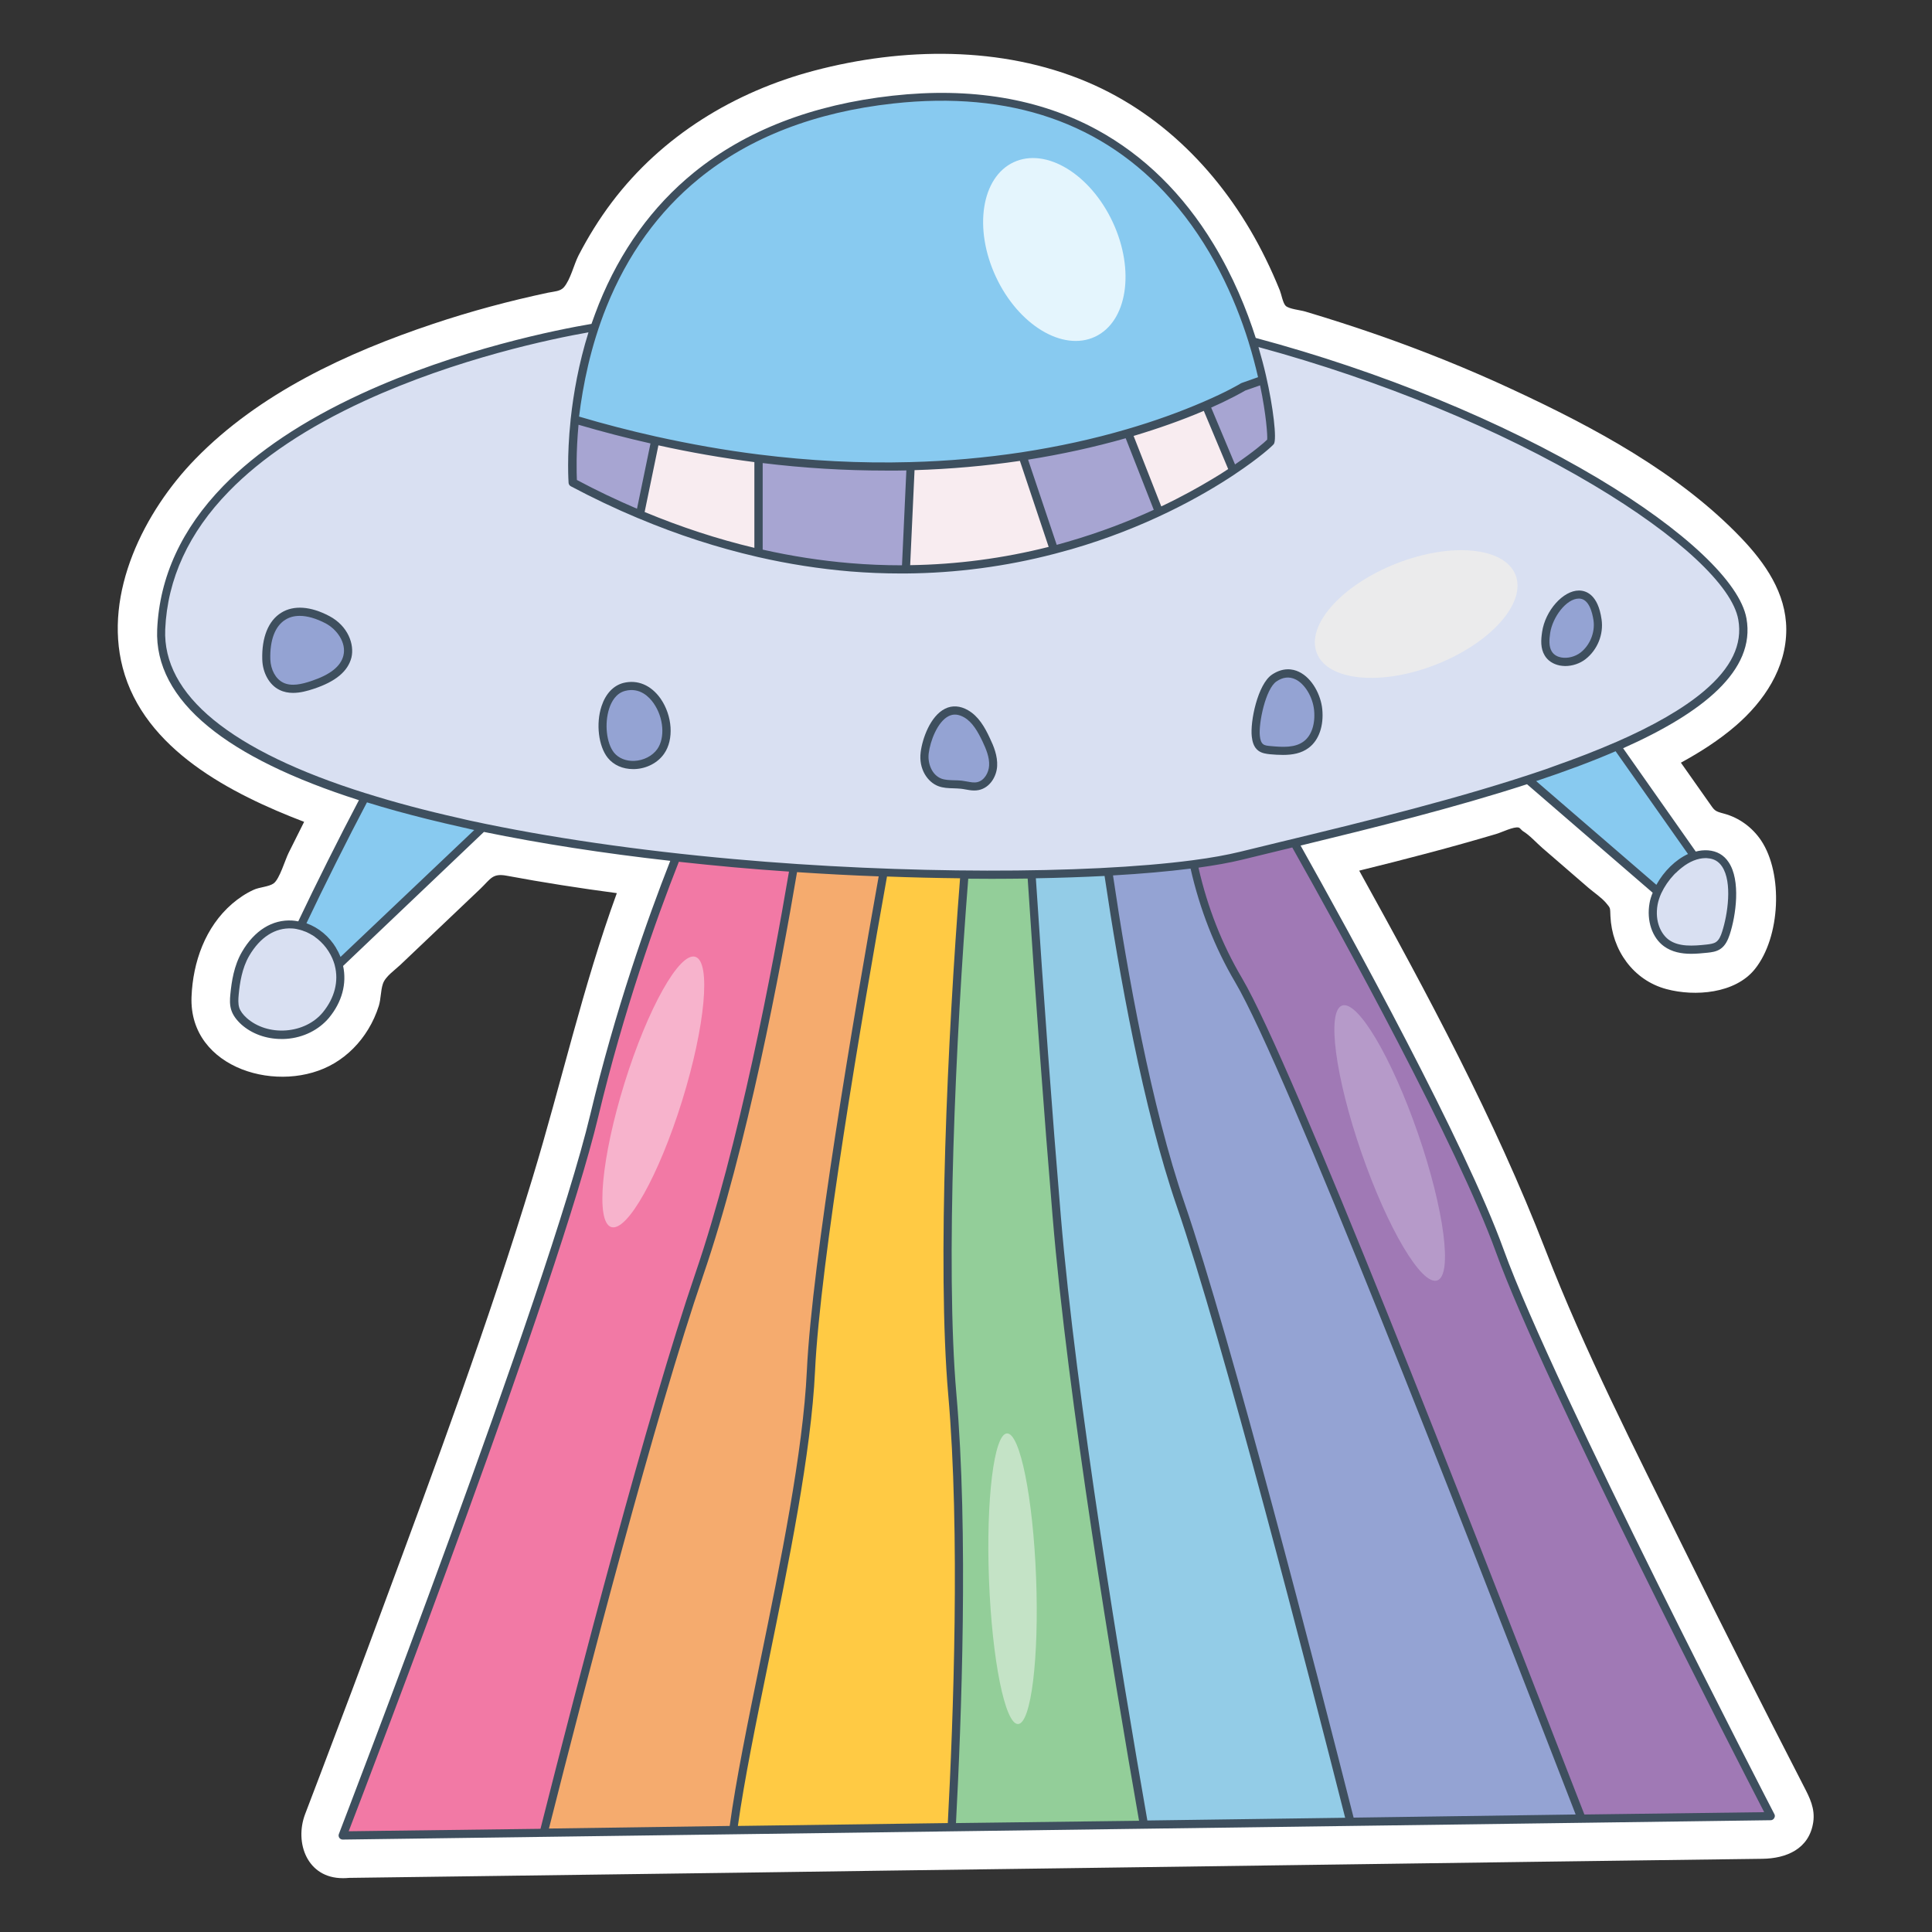 <svg id="Layer_1" enable-background="new 0 0 1417.3 1417.3" height="512" viewBox="0 0 1417.3 1417.3" width="512" xmlns="http://www.w3.org/2000/svg"><rect x="0" y="0" width="1417.3" height="1417.3" fill="#333333" stroke="none"/><g><g><path d="m251.4 1377.8c-26 0-35.5-25.9-27.6-46.9 3.7-9.8 7.5-19.6 11.2-29.4 15.5-40.7 30.8-81.4 45.9-122.3 38.6-104.1 77.4-208.6 109.7-314.9 21.2-69.7 36.9-140.5 61.9-209.1-27.1-3.6-54.1-7.8-80.9-12.8-10.4-1.9-11.6 2.3-19.1 9.5-19.6 18.6-39.2 37.2-58.8 55.9-4.2 4-11 8.5-12.8 13.9-1.7 5-1.4 11-3 16.2-1.9 6-4.5 11.8-7.8 17.2-6.2 10.2-14.6 18.8-24.9 24.9-39.3 23.4-106.7 4.5-104.7-48.7 1-25.6 10.1-51.3 29.8-68.3 4.8-4.1 10.1-7.7 15.9-10.3 4.1-1.9 11.3-2.2 14.6-4.7 4.3-3.2 8.4-17.3 10.9-22.3 3.8-7.6 7.6-15.2 11.4-22.8-53.3-20.4-117.4-53-133.1-113.1-14.3-54.8 15.9-114.7 53.3-153.1 46.9-48.2 111.1-77.9 174.1-99 27.7-9.3 56-16.9 84.7-23 4.4-.9 8.9-.9 11.6-4 4.9-5.8 7.2-16.4 10.7-23.3 7.1-13.7 15.2-26.8 24.5-39.1 36.8-48.7 89.8-81 148.5-96.5 64.9-17.1 137.2-18.2 199.8 8.2 58.8 24.8 103.4 72.9 131.2 129.6 3.8 7.7 7.3 15.6 10.5 23.5 1.1 2.7 2.2 9.3 4.3 11.3 2.5 2.3 10.8 3.1 14.2 4.1 18.1 5.4 36.1 11.2 53.9 17.4 33.4 11.7 66.2 24.9 98.2 39.8 59.6 27.7 121.8 60.9 167.7 108.8 17.7 18.5 33.1 40.6 33.2 67.1.1 28.5-16.3 52.9-37.2 70.9-12.2 10.5-26 19.3-40.1 27 6.8 9.7 13.7 19.4 20.5 29.1 4.3 6.1 4 6.4 11.2 8.3 11.1 3 20.7 10.1 27.1 19.6 16.3 24.3 14.3 71.1-4.6 94.5-14.4 17.9-43.9 20.2-64.8 14.6-24.4-6.5-40-28.7-41.1-53.5-.3-6.5.2-5.6-3.2-9.7-3.5-4.1-8.7-7.5-12.8-11-11.3-9.8-22.7-19.6-34-29.4-4.5-3.9-9.1-9.2-14.2-12.3-1-.6-2-2.3-3.1-2.6-3.4-1-12.9 3.7-16.5 4.7-33.3 9.9-66.8 18.6-100.5 26.9 50.1 90.5 99.3 181.9 136.7 278.4 28.8 74.3 65.4 145.8 100.6 217.2 29.1 59 58.8 117.7 88.9 176.2 4.3 8.3 8.3 16.2 6.9 26.1-2.9 19.9-19.9 26.8-37.4 27-33 .4-66 .9-99.1 1.3-22.6.3-45.2.6-67.7.9-48.5.7-97 1.3-145.5 2-70.9 1-141.9 1.9-212.8 2.9-75.3 1-150.6 2-225.9 3.1-62.6.8-125.2 1.7-187.8 2.5-32.7.4-65.3.9-98 1.3-1.7.2-3.2.2-4.6.2z" fill="#fff"/><g><g><path d="m440.3 239.3s-314.3 46-321.9 222.3 646.4 201.9 792.1 166.1c145.6-35.8 383.3-86.9 367.9-173.7s-442.1-316.9-838.1-214.7z" fill="#d9e0f2"/><ellipse cx="1038.5" cy="450.1" fill="#ebebec" rx="78.3" ry="39.8" transform="matrix(.931 -.366 .366 .931 -92.679 411.504)"/><path d="m420.3 354s-20.1-253 234.9-281.1 281.1 244.9 277.1 251c-4.1 6-216.9 186.7-512 30.1z" fill="#88caf0"/><ellipse cx="773.2" cy="183.2" fill="#e4f5fd" rx="47.3" ry="70.6" transform="matrix(.907 -.422 .422 .907 -5.161 343.153)"/><g><path d="m480.7 323.1-11.2 54.3c30 12.6 59.1 21.9 87 28.3v-69.3c-24.2-3.1-49.5-7.4-75.8-13.3z" fill="#f8ecf0"/><path d="m421.8 307.7c-2.9 27.6-1.5 46.2-1.5 46.2 16.7 8.8 33.1 16.6 49.2 23.4l11.2-54.3c-19.1-4.2-38.8-9.3-58.9-15.3z" fill="#a7a5d2"/><path d="m827.6 317.8 22.7 57.7c22.5-10.5 40.8-21.4 54.4-30.4l-20-47.7c-14.1 6.1-33.2 13.4-57.1 20.4z" fill="#f8ecf0"/><path d="m926.6 278.6-14.4 5.1c-1.3.8-10.7 6.4-27.5 13.7l20 47.7c17.2-11.5 26.8-20 27.6-21.3.9-1.4.1-19.4-5.7-45.2z" fill="#a7a5d2"/><path d="m750.2 334.8 22.9 68.5c29.3-7.6 55.2-17.5 77.1-27.8l-22.7-57.7c-21.8 6.4-47.7 12.5-77.3 17z" fill="#a7a5d2"/><path d="m668 342-3.5 75.6c40-.3 76.4-6 108.6-14.4l-22.9-68.5c-24.8 3.9-52.3 6.5-82.2 7.3z" fill="#f8ecf0"/><path d="m556.5 336.4v69.3c38.3 8.8 74.4 12.3 108.1 12l3.4-75.7c-34.1.9-71.4-.6-111.5-5.6z" fill="#a7a5d2"/></g><path d="m267.8 585c-14.1 26.7-33.1 64.4-47.1 94.1 13 3.4 24.2 14.4 27.8 28.3l105.6-100.4c-30.7-6.3-59.8-13.7-86.3-22z" fill="#88caf0"/><g fill="#94a3d3"><path d="m195.3 483.8c.2 7.9 3.9 16.1 10.9 19.6 7.1 3.5 15.5 1.5 23-1 10.9-3.6 22.8-9.6 25.6-20.8 2.7-10.7-4.8-21.8-14.6-27-27-14.3-45.7-1.4-44.9 29.2z"/><path d="m448.2 554.1c8.9 10.9 28.4 8.7 36.5-2.9 11.8-16.9-2.6-53.4-26.7-47.3-18.2 4.7-19.9 37.8-9.8 50.2z"/><path d="m678.3 552.3c-1.1 8.7 2.9 18.5 11.1 21.6 5 1.9 10.5 1.1 15.8 1.8 4.1.5 8.1 1.8 12.1 1.1 6.6-1.3 10.8-8.2 11.2-14.9s-2.2-13.1-5.1-19.2c-3.5-7.4-7.7-15-14.8-19.1-17.7-10.2-28.6 14.6-30.3 28.7z"/><path d="m921.3 540.2c.3 3 1.2 6.3 3.6 8.1 1.9 1.5 4.5 1.7 6.9 2 9.1.8 19.2 1.4 26.5-4.1 7.5-5.7 9.6-16.2 8.6-25.6-1.6-15.4-15.5-34.3-32.2-23.1-9.3 6.3-14.6 32.7-13.4 42.7z"/><path d="m1134.2 463.9c-.8 5.2-1.2 10.9 1.5 15.4 5 8.3 18 7.7 25.6 1.8 7.8-6.1 12-16.5 10.6-26.3-5-35-34.2-14.2-37.7 9.1z"/></g><path d="m180.2 699.7c-5.2 8.9-7.1 19.4-8.1 29.7-.3 3.6-.6 7.3.5 10.7 1.2 3.6 3.7 6.5 6.5 9 16.7 14.9 45.7 12.7 59.9-4.5 36-43.5-28.2-97.2-58.8-44.9z" fill="#d9e0f2"/><path d="m1213.1 662.9c-1.8 10.5.8 22.5 9.4 28.7 8.3 6.1 19.7 5.3 29.9 4.1 2.8-.3 5.7-.7 8.1-2.2 3-2 4.6-5.6 5.7-9.1 5.8-17.9 10.2-56.1-13.2-57.9-18.6-1.3-37 20-39.9 36.4z" fill="#d9e0f2"/><g><path d="m648.2 640.1c-21.6-.8-43.7-2-66-3.5-14 82.7-38.6 208.5-69.3 298.2-36.1 105.3-89.2 310.7-114.2 409.7l139.1-1.9c11.5-86.4 52.4-239 57-336.8 4-80.2 34.1-257.8 53.4-365.7z" fill="#f5ab6e"/><path d="m698.7 1022.8c-8.5-97 .1-270.5 8.9-381.2-19.2-.2-39.1-.7-59.4-1.4-19.3 107.9-49.5 285.5-53.3 365.6-4.7 97.8-45.6 250.4-57 336.8l160.2-2.2c4-73.2 9.6-214.7.6-317.6z" fill="#ffca44"/><path d="m582.3 636.6c-28.6-2-57.5-4.5-86.3-7.7-16.2 40.9-40.8 109.3-60 189.4-31.2 130.6-184.5 528.1-184.5 528.1l147.4-2c25-99 78.1-304.3 114.2-409.7 30.6-89.5 55.2-215.3 69.2-298.1z" fill="#f279a5"/><path d="m1100.3 917.8c-28.7-79.5-114.2-234.5-150.8-299.5-13.6 3.3-26.7 6.5-39.1 9.5-9.5 2.3-21.2 4.4-34.8 6.2 5.6 25.8 15.4 55.2 33 85.1 41.4 70.2 201.1 485.5 251.7 615.1l138.7-1.9s-161.8-312.3-198.7-414.5z" fill="#a079b5"/><path d="m875.6 633.9c-17.9 2.4-39.1 4.2-62.7 5.5 10.8 73.4 28.5 172.6 53.2 244.2 33.9 98.4 97.2 344.7 124.6 452.8l169.6-2.3c-50.6-129.6-210.3-544.9-251.7-615.1-17.6-29.9-27.4-59.3-33-85.1z" fill="#94a3d3"/><path d="m756.8 641.4c-15.8.3-32.2.3-49.2.1-8.8 110.8-17.4 284.2-8.9 381.2 9 102.9 3.4 244.4-.5 317.6l141-1.9c-18-102.5-52.6-309.8-63.9-446.3-8.2-96.9-14.3-186.2-18.5-250.7z" fill="#93ce99"/><path d="m812.9 639.5c-17.5 1-36.3 1.6-56.2 1.9 4.2 64.4 10.4 153.8 18.5 250.8 11.4 136.5 46 343.8 63.9 446.3l151.5-2.1c-27.3-108.1-90.7-354.4-124.6-452.8-24.6-71.5-42.3-170.7-53.1-244.1z" fill="#93cce7"/></g><path d="m1242.9 627.9-56.7-80.5c-19.9 8.7-42.1 16.8-65.4 24.4l95.2 82.1c5.1-11.1 15.4-22.2 26.9-26z" fill="#88caf0"/></g><g fill="#3e4f5e"><path d="m241.7 452c-13.7-7.3-26.3-8.2-35.4-2.5-9.4 5.8-14.4 18.1-13.9 34.4l3-.1-3 .1c.3 9.8 5.2 18.6 12.6 22.2 3.2 1.6 6.6 2.2 10 2.2 5.2 0 10.4-1.4 15.2-3 16-5.3 25-12.8 27.6-22.9 2.3-9.6-2.4-23.1-16.1-30.4zm10.2 29c-2 7.9-9.7 14-23.6 18.6-6.8 2.3-14.6 4.2-20.7 1.1-5.4-2.7-9-9.4-9.3-17-.4-14.1 3.5-24.5 11.1-29.1 3-1.9 6.5-2.8 10.5-2.8 5.6 0 12.1 1.9 19 5.5 8.1 4.3 15.4 14.1 13 23.7z"/><path d="m457.3 501c-7.3 1.9-13 7.9-16 17-4.3 12.9-2.2 29.6 4.6 38 4.3 5.3 11 8.2 18.5 8.2h1.1c8.8-.3 17.1-4.6 21.7-11.3 7.3-10.4 6.1-27.8-2.6-40.4-7-9.9-16.9-14.1-27.3-11.5zm24.9 48.5c-3.6 5.1-10.1 8.4-17 8.7-6 .2-11.4-2-14.7-6-5.6-6.9-7.2-21.4-3.6-32.4 1.6-5 5-11.3 11.8-13 10.7-2.7 17.6 4.5 20.8 9.1 7.4 10.6 8.5 25.3 2.7 33.6z"/><path d="m688.3 576.7c3.7 1.4 7.5 1.5 11.2 1.6 1.8.1 3.6.1 5.3.3 1.1.1 2.2.3 3.3.5 2.1.4 4.3.8 6.6.8 1.1 0 2.1-.1 3.2-.3 8.4-1.7 13.2-10.1 13.6-17.6s-2.5-14.6-5.4-20.6c-3.7-8-8.3-16-16-20.4-5.7-3.3-11.6-3.7-16.8-1.1-10.9 5.4-16.7 22.1-17.9 31.9-1.6 12.5 5.2 22 12.9 24.9zm-7-24.1c1.1-8.9 6.4-23.2 14.7-27.3 3.5-1.7 7.1-1.4 11.2.9 6.3 3.6 10.2 10.7 13.6 17.8 2.5 5.3 5.2 11.6 4.8 17.7-.3 5.1-3.5 11-8.8 12.1-2.3.5-4.8 0-7.5-.5-1.2-.2-2.4-.4-3.7-.6-2-.2-3.9-.3-5.8-.3-3.3-.1-6.5-.2-9.2-1.2-7.3-2.8-10.2-11.7-9.3-18.6z"/><path d="m923.1 550.7c2.7 2 6 2.3 8.4 2.6 3.2.3 6.5.5 9.7.5 6.9 0 13.5-1.1 19-5.3 7.4-5.6 11-16.2 9.8-28.3-1-10.1-7.2-22.7-17.2-27.4-4.4-2.1-11.5-3.4-19.7 2.1-10.5 7.1-16.1 34.5-14.8 45.5.4 3.2 1.2 7.6 4.8 10.3zm13.3-50.8c4.7-3.2 9.3-3.7 13.8-1.6 6.9 3.2 12.8 12.9 13.8 22.6 1 10-1.8 18.6-7.5 22.9-6.3 4.8-15.1 4.4-24.5 3.5-2.3-.2-4.2-.4-5.4-1.4-1.3-1-2.1-3-2.4-6.1-1-9.2 4.2-34.5 12.2-39.9z"/><path d="m1144.2 488.2c1.3.2 2.6.4 4 .4 5.3 0 10.8-1.8 15-5.1 8.7-6.8 13.3-18.2 11.7-29.1-2.6-18.4-11.5-21.2-16.6-21.2-11.6 0-24.7 14.7-27 30.3-.9 5.9-1.3 12.1 1.9 17.4 2.3 3.8 6.1 6.3 11 7.3zm-7-23.9c1.7-11.3 11.7-25.2 21.1-25.2 7.3 0 9.8 10.1 10.7 16.1 1.2 8.7-2.6 18.1-9.5 23.5-3.9 3-9.5 4.5-14.2 3.6-2.2-.4-5.2-1.5-7-4.5-2.2-3.7-1.8-8.7-1.1-13.5z"/><path d="m1301.7 1330.9c-1.6-3.1-162.2-313.3-198.6-414.1-28.4-78.5-112.2-230.9-149-296.5 53.5-13 112.8-27.7 166.1-45l92.2 79.6c-1.1 2.6-1.9 5.2-2.3 7.6-2.3 12.9 1.9 25.4 10.6 31.7 5.8 4.2 12.8 5.5 19.9 5.5 4 0 8-.4 12-.8 2.8-.3 6.4-.7 9.4-2.7 3.8-2.5 5.6-6.8 6.9-10.6 4.6-14 8.2-39.8-.8-53.1-3.5-5.3-8.6-8.2-15.1-8.7-3-.2-6.1.1-9 .9l-53.3-75.8c58.4-26 97.3-57.1 90.5-95.2-4.7-26.5-45.4-64.9-109-102.9-70-41.7-159.1-78.3-251-102.9-6.6-20.7-16.5-45-31-68.9-22.4-36.9-51.1-65-85.3-83.7-42.2-23-92.6-31.5-150.1-25.1-58.7 6.5-107.8 25.5-145.8 56.4-30.5 24.8-53.9 57.3-69.7 96.5-1.9 4.8-3.7 9.7-5.4 14.5-23.7 4-97.5 18.4-168.9 51.3-42.5 19.6-76.6 42.4-101.3 67.7-30.4 31.3-46.7 66.6-48.4 105.2-1.1 25.9 11.5 49.9 37.5 71.2 24.8 20.4 61.9 38.5 110.5 54-14.3 27.1-31.8 62.1-44.5 88.9-1.5-.3-2.9-.5-4.4-.6-14.6-.9-27.8 7.3-36.9 23-5.9 10.1-7.6 21.8-8.5 30.9-.4 3.9-.6 7.9.7 11.9 1.2 3.6 3.6 7 7.3 10.4 7.7 6.9 18.3 10.7 29.4 10.7 1.2 0 2.5 0 3.7-.1 12.5-.9 23.8-6.6 31.2-15.4 9.6-11.6 13.2-25.1 10.4-38.1l103.3-98.3c41.4 8.5 87.6 15.7 136.7 21.2-16.9 43-40.3 109.2-58.7 186.2-30.8 128.9-182.9 523.7-184.4 527.7-.4.9-.2 2 .3 2.8.6.8 1.5 1.3 2.5 1.3l908.8-12.3 138.8-1.9c1 0 2-.6 2.5-1.5.6-.9.7-2 .2-2.9zm-50.5-701.4c.5 0 1 0 1.5.1 4.6.3 8.1 2.3 10.6 6.1 7.7 11.5 4.1 35.4 0 47.9-.9 2.9-2.2 6-4.5 7.5-1.8 1.2-4.4 1.5-6.8 1.8-10 1.1-20.5 1.8-27.8-3.5-5.2-3.8-10.5-12.8-8.2-25.8.5-2.6 1.4-5.4 2.6-8.1 0-.1.1-.1.1-.2 2.3-4.9 5.5-9.6 9.2-13.5.4-.5.9-.9 1.4-1.4.2-.1.3-.3.5-.4.3-.3.6-.6.9-.9 1-.9 2.1-1.9 3.2-2.7 5.4-4.3 11.5-6.9 17.3-6.9zm-12.9-3c-9.1 4.2-17.7 12.6-23.2 22.6l-88.2-76.1c20.7-6.9 40.3-14.1 58.3-21.9zm-793.4-401.4c15.4-38.3 38.2-69.9 67.9-94.1 37.1-30.2 85.1-48.8 142.7-55.1 85.6-9.4 154 14.2 203.4 70.2 29.3 33.2 46.8 71.9 57 104.6 0 .2.1.5.2.7 2.8 9 5 17.5 6.8 25.3l-11.9 4.2c-.2.1-.5.2-.7.3-1.2.8-10.6 6.3-27.1 13.4-17.3 7.5-36.4 14.4-56.7 20.3-24.5 7.2-50.4 12.8-77 16.9-26.5 4-54.1 6.5-81.8 7.2-36.3 1-73.6-.9-111.1-5.6-24.9-3.1-50.2-7.6-75.5-13.2-18.8-4.2-37.8-9.1-56.3-14.6 2.8-22.8 8.4-51.4 20.1-80.5zm309.3 112.1c24.6-3.9 48.7-9.2 71.6-15.7l20.6 52.5c-18.1 8.3-39.4 16.6-63.4 23.5-2.6.7-5.2 1.5-7.8 2.2zm15.1 64c-33.3 8.4-67.3 12.9-101.6 13.4l3.2-69.7c26.2-.8 52.2-3.1 77.3-6.8zm62.3-81.4c18.3-5.5 35.6-11.6 51.5-18.4l17.9 42.7c-3.6 2.4-7.5 4.9-11.8 7.4-9.8 5.9-22.3 12.9-37.3 20zm56.9-20.8c14.2-6.3 22.8-11.2 25-12.5l10.9-3.8c4.5 21.6 5.5 36.8 5.2 39.8-1.9 2-10.1 9-23.6 18.2zm-223.6 46.1-3.2 69.6c-12.7 0-25.5-.5-38.3-1.6-21.2-1.8-42.6-5.1-63.9-9.9v-63.5c30.2 3.7 60.4 5.5 89.9 5.5 5.2.1 10.3 0 15.5-.1zm-181.9-18.4c23.5 5.2 47.2 9.3 70.4 12.3v62.9c-26.9-6.4-53.8-15.2-80.5-26.3zm-15.7 46.5c-14.7-6.3-29.5-13.3-44.1-21.1-.2-4.8-.7-19.8 1.2-40.5 17.4 5.1 35.1 9.7 52.8 13.7zm-230.5 369.5c-6.3 7.6-16.1 12.4-27 13.2s-21.3-2.5-28.7-9c-2.9-2.6-4.8-5.2-5.6-7.7-.9-2.9-.7-6.3-.4-9.5.8-8.5 2.4-19.4 7.7-28.5 8-13.7 19.1-20.8 31.4-20.1 2.1.1 4.1.5 6.2 1.1.4.1.8.2 1.3.4.3.1.7.2 1 .4.4.1.8.3 1.2.4.3.1.7.3 1 .4.4.2.8.4 1.2.6.3.1.6.3.8.4.5.2.9.5 1.4.8l.6.3c.5.3 1.1.7 1.6 1 .1.1.2.1.2.2 6.5 4.5 11.6 11.2 14.2 18.8v.1c.3.7.5 1.5.7 2.3 3 11.5-.1 23.8-8.8 34.4zm13-40.7c-.1-.2-.2-.5-.3-.7s-.2-.5-.3-.7c-.1-.1-.1-.3-.2-.4-.3-.7-.6-1.3-.9-2-.1-.1-.1-.2-.2-.3-.4-.8-.9-1.7-1.4-2.5 0 0 0 0 0-.1-5-8.3-12.7-14.8-21.7-18 12.8-27 30.2-61.8 44.4-88.7 13.8 4.3 28.4 8.3 44 12.2 8.4 2.1 17 4.1 25.9 6.1 1.5.3 3 .7 4.5 1 .1 0 .2 0 .3.1 1.3.3 2.7.6 4 .9zm96-99.8c-.5-.1-.9-.2-1.4-.3-1.2-.3-2.3-.5-3.5-.8-1.1-.3-2.3-.5-3.4-.8-.3-.1-.6-.1-.9-.2-24.6-5.5-47.4-11.6-68-18.1h-.1c-49.5-15.5-87-33.6-111.9-54-24.5-20.1-36.4-42.4-35.4-66.3 1.6-37 17.3-71.1 46.7-101.2 24.1-24.8 57.6-47.1 99.5-66.4 67.9-31.2 138-45.7 164.3-50.3-7.2 23-11 44.9-13 63.1-.1.4-.1.7-.1 1.1-2.9 27.4-1.5 45.9-1.5 46.3.1 1 .7 1.9 1.6 2.4 16.4 8.7 32.8 16.5 49.3 23.4.1 0 .2.1.3.1 29 12.2 58.1 21.6 87.2 28.3.1 0 .3.1.4.1 22.7 5.2 45.3 8.7 67.9 10.6 12.3 1 24.6 1.5 36.8 1.5h3.5.1.1.2c36.8-.3 73.3-5.1 109-14.4.1 0 .3-.1.4-.1 4.1-1.1 8.1-2.2 12.1-3.3 53.8-15.6 94.8-38.3 120-55.1 0 0 .1 0 .1-.1 17.6-11.7 27.4-20.6 28.4-22 2.3-3.4-.5-27.3-5.8-50.2-1.4-6.2-3.3-13.3-5.5-20.9 90.1 24.5 177.3 60.4 245.9 101.3 62.1 37 101.8 73.9 106.1 98.7 3.2 18.1-5 35.3-25.2 52.4-15 12.7-36.9 25.4-65.2 37.7 0 0 0 0-.1 0-13.5 5.9-28.8 11.8-45.6 17.7-.8.3-1.6.6-2.4.9s-1.7.6-2.5.9c-61.8 21.2-134.2 38.8-194.3 53.3-10.5 2.5-20.6 5-30.4 7.4-9.5 2.3-21 4.4-34.1 6.1-.2 0-.4 0-.6.1h-.1c-77.5 10.2-211.9 10.3-336.5-.9-70.3-6.3-136.2-15.9-192.4-28zm-90 741.2c16.4-42.7 153.9-402.2 183.1-524.3 18.6-77.6 42.2-144.1 59.1-186.9 13.1 1.4 26.4 2.8 39.9 4s27.2 2.3 40.9 3.2c-12.1 71.3-36.7 201.3-68.6 294.5-35.2 102.9-86.1 298.6-113.7 407.7zm146.9-2c27.6-109.3 78.1-303.5 113.1-405.6 32.2-93.8 56.8-224.6 68.9-296 20 1.3 40.1 2.4 59.9 3.1-18.3 102.4-48.9 282.2-52.7 362.7-2.8 59.5-19.4 140.9-34.1 212.6-9.2 45.2-18 88-22.5 121.3zm292.6-4-154 2.1c4.6-33 13.2-75.3 22.4-120.1 14.7-72 31.4-153.6 34.2-213.6 3.8-80.3 34.5-260.7 52.8-362.8 18.2.7 36.1 1.1 53.6 1.3-9.2 116.6-16.9 284.4-8.7 378.6 8.9 101.2 3.7 239.3-.3 314.5zm6 0c4-75.5 9.2-213.6.3-314.8-8.2-94-.5-261.7 8.7-378 5.7 0 11.4.1 17.1.1 9 0 17.8-.1 26.5-.2 5.8 88.2 11.9 171.6 18.3 248.1 11.1 133.6 44.2 333.5 63.4 443.1zm140.4-1.9c-19.1-109.3-52.3-309.8-63.5-443.5-6.4-76.3-12.5-159.6-18.3-247.7 17.6-.3 34.5-.9 50.4-1.7 10.6 71.5 28.3 170.6 52.9 242.1 33.7 97.8 96.9 343.6 123.6 448.8zm151.3-2.1c-26.5-104.5-90.2-352.3-124-450.7-24.4-70.9-42-169.2-52.5-240.5 21.1-1.2 40.2-2.9 56.9-5 6.8 29.9 17.7 57.9 32.7 83.3 37 62.6 168.9 402.3 232.3 565.5 6.7 17.2 12.6 32.4 17.5 45.1zm169.3-2.3c-5.1-13.2-11.3-29.1-18.4-47.2-63.5-163.4-195.6-503.3-232.8-566.4-14.6-24.7-25.3-51.9-31.9-81 12.2-1.7 22.9-3.6 31.9-5.8 9.8-2.4 19.9-4.9 30.4-7.4 2.2-.5 4.3-1 6.5-1.6 36.4 64.6 121 218.4 149.5 297.1 34.2 94.7 177 372.5 196.7 410.6z"/></g></g></g><ellipse cx="479.2" cy="801.3" fill="#f7b3cc" rx="103.8" ry="22.1" transform="matrix(.297 -.955 .955 .297 -428.303 1020.685)"/><ellipse cx="742.8" cy="1158.6" fill="#c4e3c6" rx="17.3" ry="106.7" transform="matrix(.999 -.038 .038 .999 -43.29 28.925)"/></g><ellipse cx="1019.4" cy="838.7" fill="#b69ac9" rx="21.9" ry="106.7" transform="matrix(.945 -.327 .327 .945 -218.128 379.264)"/></svg>
